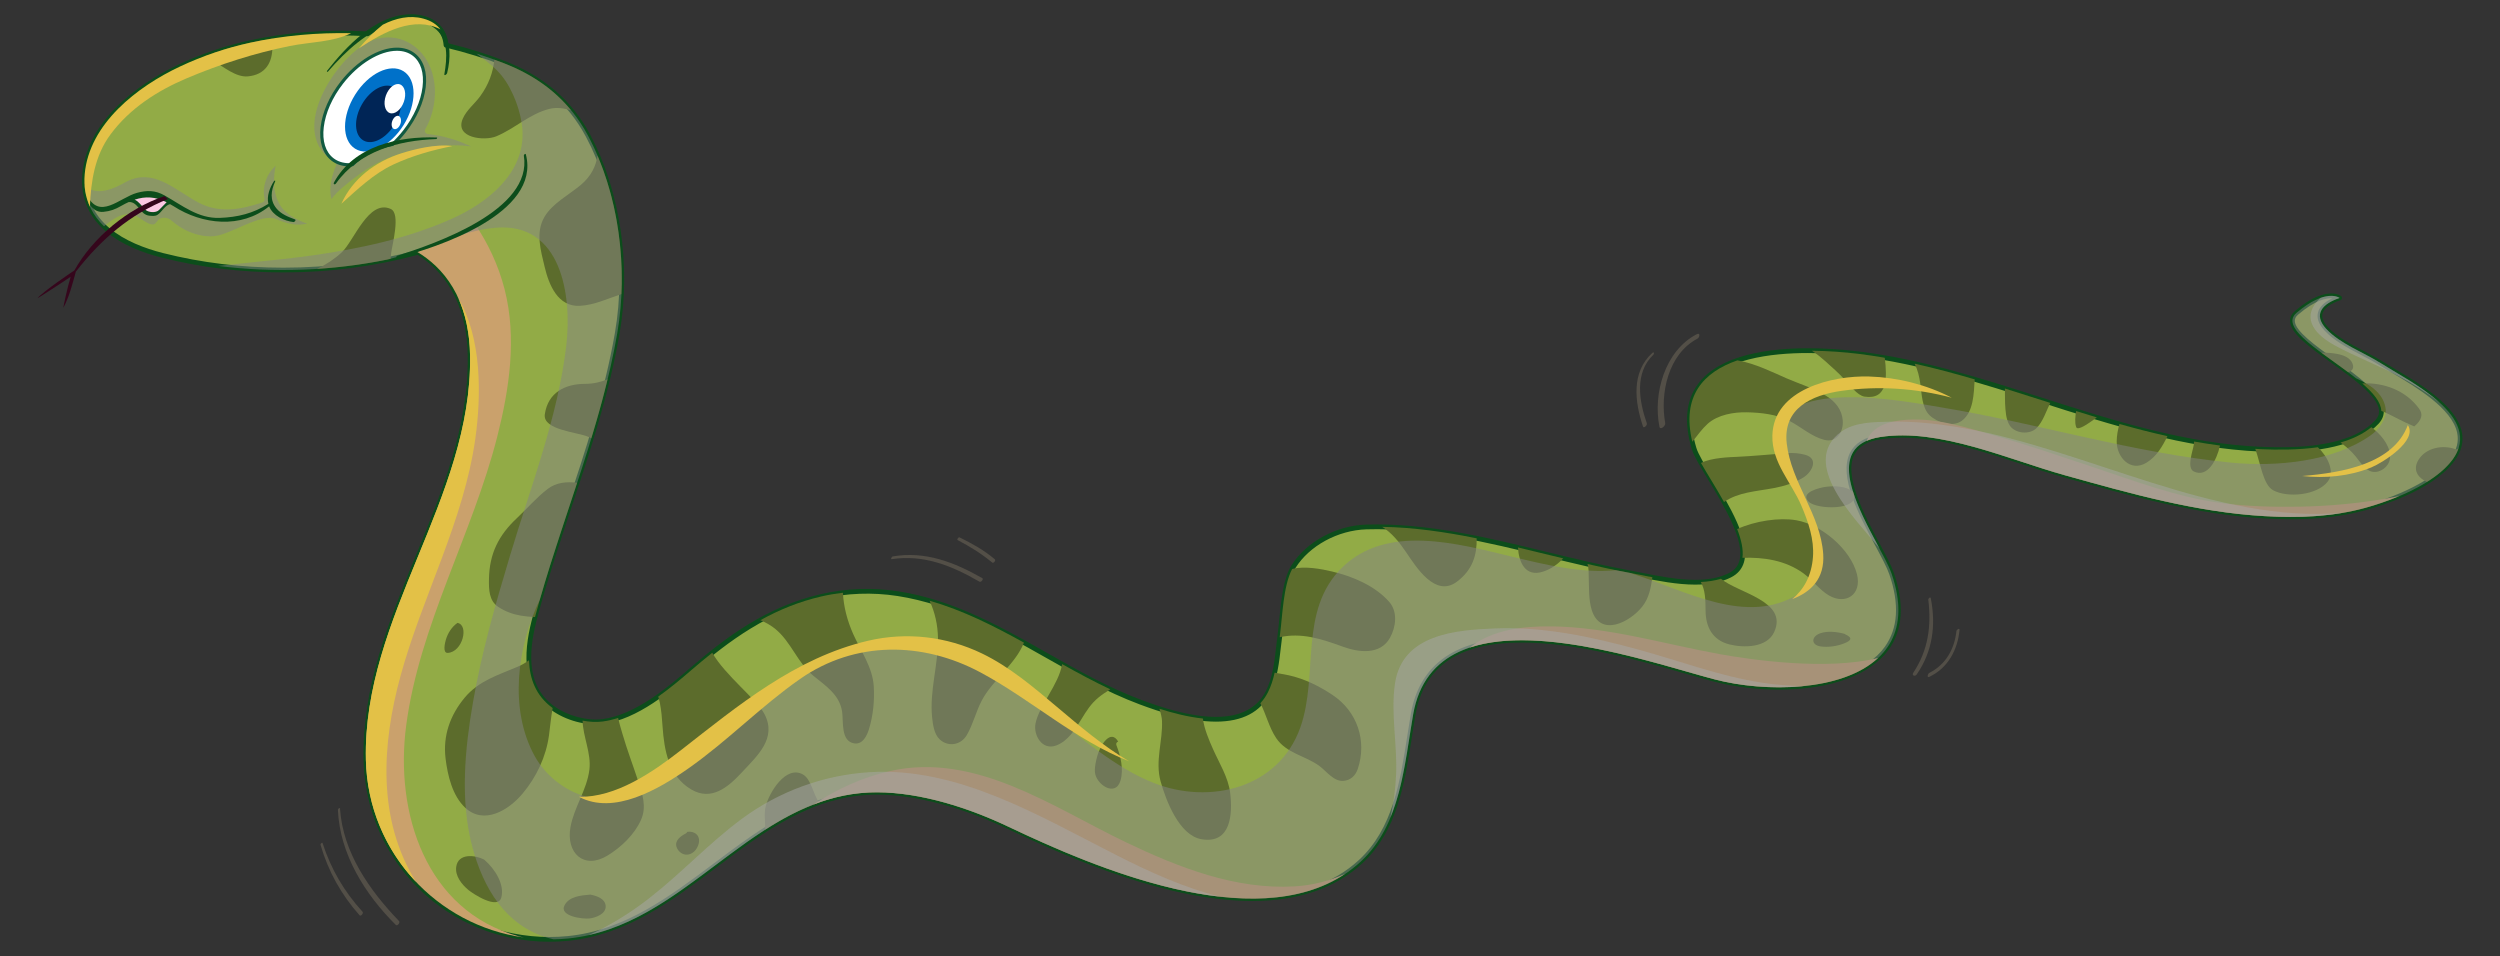 <?xml version="1.0" encoding="utf-8"?>
<!-- Generator: Adobe Illustrator 27.5.0, SVG Export Plug-In . SVG Version: 6.00 Build 0)  -->
<svg version="1.1" id="Layer_1" xmlns="http://www.w3.org/2000/svg" xmlns:xlink="http://www.w3.org/1999/xlink" x="0px" y="0px"
	 viewBox="0 0 383.438 146.638" style="enable-background:new 0 0 383.438 146.638;" xml:space="preserve">
<rect x="0" y="0" width="383.438" height="146.638" fill="#333333" stroke="none"/>
<g>
	<g>
		<g>
			<path style="fill:#92AB46;" d="M365.19,55.727c-2.623-1.669-6.274-2.975-8.408-5.291c-2.055-2.23-0.573-3.859,2.059-4.735
				c0,0-2.053-1.597-6.607,2.276c-4.558,3.875,17.152,11.598,12.306,16.775c-4.005,4.278-12.519,4.365-17.763,4.145
				C325.397,68,306.112,56.846,284.999,54.266c-10.287-1.256-29.896-1.195-25.167,14.533c1.118,3.725,11.78,16.297,5.485,19.438
				c-4.407,2.197-10.865,0.443-15.426-0.385c-13.217-2.403-26.764-7.441-40.323-7.029c-4.297,0.131-8.878,2.415-11.176,6.083
				c-1.578,2.516-1.673,7.477-2.067,10.386c-0.398,2.912-0.495,6.184-1.84,8.857c-3.516,6.986-14.298,3.518-19.589,1.535
				c-12.816-4.803-23.294-14.474-37.174-16.631c-3.916-0.608-7.923-0.459-11.792,0.439c-7.836,1.821-13.84,6.068-19.836,11.234
				c-3.749,3.232-8.569,7.279-13.663,7.934c-2.57,0.33-5.586-0.545-7.685-2.076c-4.683-3.418-3.961-9.238-2.63-14.177
				c3.917-14.55,9.983-28.381,12.556-43.316c1.706-9.91,0.282-21.389-4.5-30.315c-2.876-5.365-7.149-8.821-12.786-11.043
				c-2.901-1.145-5.911-2.075-8.981-2.804c-0.15-1.852-1.088-3.426-3.47-4.074c-2.994-0.814-5.994,0.524-8.555,2.33
				c-6.046-0.344-12.128,0.091-17.952,1.352c-3.714,0.803-7.372,2.043-10.812,3.66c-6.534,3.068-13.933,8.753-14.626,16.506
				c-0.657,7.375,5.718,10.889,11.933,12.465c12.509,3.17,26.496,2.967,39.182-0.463c3.885,2.371,7.858,6.971,7.992,15.887
				c0.327,21.945-16.477,39.865-15.979,61.947c0.372,16.529,14.688,29.01,31.008,27.394c18.394-1.818,28.477-22.476,47.428-22.414
				c6.752,0.023,14.097,2.41,20.15,5.293c13.826,6.588,40.39,17.931,53.994,5.333c6.145-5.688,6.683-14.748,8.045-22.579
				c3.449-19.771,34.636-8.402,46.271-5.361c11.756,3.074,33.119,1.18,27.105-16.229c-1.713-4.97-12.688-19.243-1.739-20.95
				c9.029-1.407,19.645,3.443,28.271,5.849c10.058,2.806,20.191,5.687,30.672,6.285c5.193,0.297,10.399,0.12,15.446-1.267
				c4.323-1.188,10.692-3.709,13.409-7.428C380.944,63.934,369.56,58.502,365.19,55.727z"/>
			<path style="fill:#0C4D1B;" d="M84.286,144.439c-15.648,0-28.18-12.251-28.531-27.891c-0.253-11.185,3.956-21.437,8.027-31.353
				c3.989-9.717,8.113-19.766,7.952-30.598c-0.133-8.905-4.221-13.34-7.685-15.501c-6.642,1.782-13.573,2.686-20.605,2.686
				c-6.428,0-12.689-0.762-18.609-2.263c-5.957-1.508-12.909-4.963-12.206-12.848c0.829-9.27,10.649-14.84,14.833-16.805
				c3.481-1.635,7.145-2.875,10.89-3.685c5.721-1.238,11.808-1.703,17.923-1.367c3.254-2.268,6.134-3.019,8.755-2.31
				c2.171,0.591,3.449,2.017,3.709,4.132c3.049,0.734,6.001,1.662,8.779,2.758c5.941,2.344,10.185,6.01,12.972,11.211
				c4.644,8.666,6.34,20.086,4.539,30.548c-1.593,9.254-4.572,18.224-7.45,26.898c-1.779,5.358-3.619,10.899-5.112,16.45
				c-1.254,4.657-2.104,10.433,2.493,13.789c2.053,1.495,5.057,2.311,7.424,2.009c5.129-0.659,10.15-4.985,13.471-7.849
				c5.503-4.742,11.733-9.394,19.991-11.313c3.9-0.905,7.987-1.058,11.93-0.443c8.449,1.312,15.75,5.446,22.812,9.443
				c4.613,2.612,9.385,5.313,14.435,7.204c2.991,1.121,7.434,2.611,11.475,2.611c3.759,0,6.336-1.335,7.662-3.969
				c1.038-2.063,1.315-4.52,1.582-6.896c0.07-0.625,0.14-1.243,0.223-1.847c0.087-0.649,0.16-1.401,0.238-2.205
				c0.272-2.809,0.611-6.302,1.88-8.325c2.255-3.6,6.866-6.112,11.474-6.253c9.281-0.275,18.639,1.995,27.684,4.197
				c4.184,1.019,8.511,2.072,12.716,2.837c0.612,0.112,1.261,0.239,1.933,0.374c2.537,0.502,5.412,1.07,8.11,1.07
				c2.083,0,3.768-0.336,5.155-1.027c0.85-0.424,1.382-1.037,1.624-1.873c0.891-3.077-2.38-8.481-4.77-12.428
				c-1.185-1.959-2.21-3.65-2.526-4.707c-1.24-4.123-0.913-7.498,0.971-10.031c3.352-4.508,11.007-5.455,16.838-5.455
				c2.459,0,5.139,0.169,7.752,0.488c9.66,1.18,19.074,4.193,28.179,7.106c10.811,3.46,21.987,7.036,33.568,7.522
				c1.064,0.045,2.025,0.066,2.94,0.066c7.105,0,11.997-1.379,14.543-4.096c0.461-0.494,0.658-1.016,0.602-1.592
				c-0.212-2.158-3.926-4.826-7.203-7.18c-3.41-2.449-6.356-4.564-6.434-6.463c-0.025-0.592,0.23-1.12,0.759-1.57
				c2.614-2.223,4.457-2.689,5.544-2.689c0.975,0,1.469,0.361,1.521,0.403c0.106,0.083,0.158,0.216,0.135,0.349
				c-0.022,0.133-0.115,0.241-0.243,0.283c-1.552,0.518-2.522,1.246-2.729,2.055c-0.16,0.619,0.117,1.322,0.824,2.09
				c1.381,1.498,3.445,2.576,5.442,3.618c1.032,0.539,2.007,1.049,2.893,1.612c0.536,0.34,1.179,0.721,1.883,1.139
				c3.772,2.236,9.475,5.615,10.313,9.692c0.31,1.507-0.063,2.996-1.108,4.429c-3.244,4.439-11.234,6.911-13.606,7.563
				c-3.434,0.945-7.189,1.403-11.484,1.403c-1.295,0-2.629-0.04-4.079-0.124c-10.288-0.586-20.351-3.396-30.083-6.111l-0.666-0.186
				c-2.06-0.574-4.199-1.277-6.463-2.021c-6.09-1.999-12.387-4.066-18.314-4.066c-1.164,0-2.287,0.083-3.34,0.246
				c-2.08,0.325-3.402,1.107-4.043,2.394c-1.632,3.271,1.568,9.258,3.904,13.629c0.955,1.787,1.779,3.33,2.166,4.451
				c1.646,4.768,1.388,8.719-0.77,11.748c-2.796,3.924-8.932,6.173-16.834,6.173c-3.396,0-6.925-0.434-9.938-1.221
				c-1.229-0.322-2.676-0.736-4.285-1.196c-7.088-2.027-16.795-4.805-25.242-4.805c-9.664,0-14.994,3.621-16.295,11.072
				c-0.193,1.11-0.369,2.246-0.547,3.393c-1.104,7.092-2.244,14.425-7.607,19.391c-4.142,3.835-9.817,5.779-16.87,5.779
				c-12.85,0-27.572-6.307-37.529-11.051c-7.075-3.369-14.177-5.236-19.995-5.257c-9.811,0-17.354,5.661-24.648,11.138
				c-6.808,5.111-13.848,10.395-22.742,11.275C86.207,144.391,85.239,144.439,84.286,144.439z M64.106,38.341
				c0.066,0,0.131,0.019,0.189,0.053c3.647,2.226,8.026,6.843,8.166,16.192c0.164,10.982-3.99,21.101-8.007,30.886
				c-4.042,9.847-8.221,20.027-7.972,31.06c0.342,15.241,12.555,27.18,27.804,27.18c0.929,0,1.873-0.047,2.804-0.139
				c8.692-0.859,15.649-6.082,22.377-11.133c7.39-5.547,15.031-11.283,25-11.283c6.012,0.019,13.224,1.912,20.393,5.328
				c9.893,4.713,24.514,10.979,37.216,10.979c6.863,0,12.372-1.879,16.375-5.584c5.178-4.795,6.299-12,7.383-18.969
				c0.179-1.152,0.355-2.291,0.55-3.406c1.352-7.746,7.075-11.675,17.011-11.675c8.549,0,18.313,2.794,25.441,4.833
				c1.604,0.459,3.045,0.871,4.27,1.191c2.955,0.771,6.418,1.197,9.754,1.197c7.664,0,13.584-2.139,16.241-5.868
				c2.013-2.825,2.24-6.556,0.675-11.089c-0.367-1.065-1.18-2.585-2.12-4.345c-2.546-4.763-5.714-10.688-3.914-14.298
				c0.743-1.489,2.284-2.428,4.583-2.785c1.088-0.17,2.25-0.256,3.451-0.256c6.044,0,12.397,2.086,18.541,4.104
				c2.256,0.74,4.387,1.439,6.432,2.01l0.666,0.186c9.695,2.707,19.72,5.504,29.93,6.088c1.436,0.081,2.756,0.121,4.037,0.121
				c4.229,0,7.922-0.45,11.291-1.377c2.315-0.637,10.107-3.041,13.213-7.291c0.931-1.277,1.253-2.537,0.983-3.854
				c-0.773-3.762-6.309-7.041-9.971-9.212c-0.712-0.423-1.359-0.808-1.902-1.151c-0.859-0.547-1.82-1.049-2.84-1.58
				c-2.053-1.072-4.174-2.18-5.64-3.771c-0.886-0.959-1.22-1.89-0.995-2.764c0.223-0.86,0.981-1.602,2.215-2.174
				c-0.932-0.059-2.648,0.283-5.266,2.511c-0.354,0.3-0.52,0.623-0.505,0.985c0.064,1.545,3.15,3.76,6.132,5.902
				c3.569,2.563,7.259,5.213,7.504,7.698c0.076,0.786-0.191,1.513-0.797,2.159c-2.688,2.871-7.758,4.326-15.072,4.328
				c-0.926,0-1.897-0.023-2.971-0.068c-11.679-0.49-22.904-4.082-33.76-7.556c-9.072-2.903-18.453-5.905-28.047-7.078
				c-2.582-0.315-5.233-0.481-7.662-0.481c-5.664,0-13.082,0.895-16.254,5.16c-1.739,2.339-2.027,5.497-0.857,9.389
				c0.29,0.967,1.292,2.623,2.451,4.539c2.596,4.288,5.826,9.624,4.846,13.007c-0.297,1.028-0.971,1.81-1.998,2.323
				c-1.488,0.741-3.281,1.102-5.479,1.102c-2.771,0-5.683-0.576-8.252-1.084c-0.667-0.133-1.312-0.26-1.922-0.371
				c-4.226-0.768-8.563-1.824-12.758-2.846c-8.996-2.19-18.302-4.457-27.489-4.177c-4.375,0.132-8.747,2.509-10.879,5.911
				c-1.177,1.879-1.507,5.277-1.772,8.009c-0.079,0.815-0.153,1.576-0.242,2.233c-0.083,0.598-0.151,1.211-0.221,1.83
				c-0.274,2.439-0.558,4.961-1.655,7.143c-1.459,2.898-4.255,4.368-8.311,4.368c-4.159,0-8.688-1.516-11.731-2.656
				c-5.103-1.913-9.899-4.628-14.537-7.253c-7.005-3.965-14.249-8.066-22.566-9.359c-3.85-0.599-7.843-0.451-11.653,0.434
				c-8.104,1.885-14.248,6.477-19.68,11.157c-3.388,2.919-8.507,7.332-13.854,8.019c-2.581,0.33-5.721-0.521-7.945-2.144
				c-4.956-3.618-4.083-9.685-2.768-14.565c1.501-5.57,3.343-11.121,5.125-16.49c2.871-8.648,5.84-17.594,7.425-26.792
				c1.774-10.308,0.106-21.554-4.462-30.083c-2.704-5.041-6.824-8.599-12.599-10.876c-2.822-1.112-5.828-2.051-8.932-2.786
				c-0.154-0.037-0.266-0.168-0.279-0.326c-0.159-1.955-1.236-3.217-3.203-3.752c-2.436-0.666-5.137,0.08-8.25,2.275
				c-0.067,0.048-0.149,0.077-0.23,0.066C50.273,5.201,44.203,5.66,38.506,6.893c-3.691,0.799-7.301,2.021-10.734,3.635
				c-4.07,1.91-13.623,7.315-14.418,16.209c-0.657,7.374,5.978,10.639,11.66,12.079c5.861,1.485,12.064,2.239,18.431,2.239
				c7.021,0,13.941-0.91,20.567-2.701C64.042,38.345,64.074,38.341,64.106,38.341z"/>
		</g>
		<path style="fill:#5C6C2C;" d="M32.773,9.363c1.483,0.864,3.419,2.521,5.237,2.353c2.698-0.247,3.799-2.121,3.764-4.562
			c-0.007-0.42-0.011-0.835,0.037-1.242c-1.135,0.181-2.264,0.383-3.382,0.625c-2.428,0.525-4.824,1.254-7.158,2.137
			C31.781,8.856,32.281,9.076,32.773,9.363z"/>
		<path style="fill:#5C6C2C;" d="M59.936,32.051c-3.391-1.553-5.661,4.931-7.512,6.645c-1.126,1.043-2.427,1.906-3.821,2.549
			c3.808-0.244,7.598-0.758,11.307-1.541c0.018-0.294,0.045-0.582,0.075-0.842C60.129,37.61,61.497,32.766,59.936,32.051z"/>
		<path style="fill:#5C6C2C;" d="M89.108,28.34c-1.805,1.525-4.359,2.827-5.585,4.902c-1.425,2.411-0.591,5.16,0.018,7.712
			c0.645,2.696,1.998,6.135,5.398,5.952c2.214-0.119,4.229-1.096,6.305-1.776c0.021-0.007,0.043-0.013,0.064-0.021
			c0.324-7.176-0.873-14.709-3.666-21.246C91.408,25.486,90.672,27.016,89.108,28.34z"/>
		<path style="fill:#5C6C2C;" d="M83.56,63.549c-0.344,2.409,4.996,2.719,6.669,3.445c0.159,0.069,0.312,0.145,0.465,0.219
			c0.912-2.991,1.755-6.002,2.493-9.047c-1.052,0.44-2.171,0.705-3.443,0.707C86.715,58.879,84.045,60.164,83.56,63.549z"/>
		<path style="fill:#5C6C2C;" d="M89.356,110.529c0.046,2.421,1.345,5,1.046,7.492c-0.372,3.107-2.345,5.767-2.902,8.821
			c-0.729,4.003,2.066,6.598,5.695,4.368c2.082-1.278,4.128-3.213,5.129-5.484c0.882-2.002,0.208-3.934-0.438-5.91
			c-0.788-2.41-1.699-4.784-2.406-7.221c-0.188-0.646-0.464-1.534-0.674-2.485c-0.782,0.254-1.574,0.448-2.373,0.55
			C91.446,110.787,90.395,110.727,89.356,110.529z"/>
		<path style="fill:#5C6C2C;" d="M90.546,137.209c-1.561,0.127-3.232,0.309-3.942,1.607c-0.942,1.721,2.814,2.179,3.815,2.054
			c0.954-0.118,2.572-0.699,2.475-1.933C92.808,137.842,91.563,137.408,90.546,137.209z"/>
		<path style="fill:#5C6C2C;" d="M74.245,131.832c-1.428-0.725-3.974-0.986-4.271,1.111c-0.201,1.416,0.852,2.712,1.874,3.563
			c0.693,0.576,4.5,3.078,5.036,1.16C77.422,135.743,76.005,133.338,74.245,131.832z"/>
		<path style="fill:#5C6C2C;" d="M68.666,100.139c2.294-0.111,3.304-4.274,1.497-4.605c-0.865,0.602-1.484,1.578-1.777,2.574
			C68.272,98.493,67.831,100.178,68.666,100.139z"/>
		<path style="fill:#5C6C2C;" d="M101.195,107.75c0.25,1.218,0.339,2.438,0.424,3.676c0.252,3.639,0.928,7.607,4.393,9.652
			c3.094,1.826,5.656-0.338,7.746-2.59c2.377-2.563,5.439-5.232,3.497-8.959c-1.167-2.238-6.063-5.967-8.012-9.412
			c-1.057,0.838-2.103,1.709-3.149,2.609c-1.546,1.334-3.279,2.799-5.134,4.113C101.049,107.139,101.13,107.441,101.195,107.75z"/>
		<path style="fill:#5C6C2C;" d="M118.945,96.49c2.405,1.994,3.375,5.158,5.76,7.12c1.895,1.558,4.08,2.923,4.459,5.575
			c0.214,1.506-0.231,4.502,1.849,4.831c1.297,0.206,1.949-1.154,2.268-2.192c0.642-2.094,0.863-4.376,0.731-6.563
			c-0.174-2.915-1.996-5.414-3.152-8.014c-0.903-2.031-1.467-4.152-1.577-6.336c-1.125,0.133-2.245,0.322-3.353,0.58
			c-3.4,0.789-6.447,2.051-9.306,3.633C117.472,95.481,118.267,95.929,118.945,96.49z"/>
		<path style="fill:#5C6C2C;" d="M142.959,109.973c0.111,1.105,0.299,2.619,1.166,3.428c1.296,1.209,3.255,0.893,4.161-0.666
			c0.972-1.672,1.394-3.582,2.291-5.287c1.663-3.172,5.189-5.59,6.47-8.883c-4.638-2.57-9.35-4.955-14.473-6.428
			c0.813,1.756,1.26,3.688,1.29,5.771C143.918,101.937,142.557,105.963,142.959,109.973z"/>
		<path style="fill:#5C6C2C;" d="M158.821,110.971c-0.351,1.742,1,4.201,3.204,3.355c1.785-0.683,2.893-2.473,3.844-4.032
			c0.769-1.26,1.44-2.345,2.597-3.302c0.582-0.481,1.203-0.875,1.823-1.269c-2.514-1.185-4.96-2.506-7.385-3.863
			C162.401,104.966,159.378,108.201,158.821,110.971z"/>
		<path style="fill:#5C6C2C;" d="M178.018,119.877c0.802,2.854,2.83,8.256,6.26,8.838c4.554,0.772,4.784-3.899,4.397-7.113
			c-0.286-2.365-1.656-4.523-2.61-6.665c-0.646-1.45-1.36-3.112-1.573-4.732c-2.302-0.243-4.64-0.85-6.667-1.497
			c0.237,0.746,0.377,1.41,0.395,1.817C178.361,113.709,177.126,116.702,178.018,119.877z"/>
		<path style="fill:#5C6C2C;" d="M171.501,113.742c-1.144-1.988-2.743,0.512-3.191,2.172c-0.216,0.799-0.432,1.653-0.377,2.486
			c0.125,1.895,3.16,3.949,3.924,1.31c0.513-1.774,0.017-3.734-0.626-5.417C171.126,114.016,171.285,113.816,171.501,113.742z"/>
		<path style="fill:#5C6C2C;" d="M195.727,113.194c1.576,2.369,4.492,2.7,6.659,4.305c1.061,0.786,2.171,2.378,3.654,2.267
			c1.1-0.083,1.859-0.793,2.208-1.831c1.439-4.298-0.072-8.815-3.854-11.333c-2.037-1.356-4.316-2.501-6.718-3.028
			c-0.697-0.153-1.445-0.256-2.179-0.399c-0.231,1.037-0.543,2.044-1.012,2.975c-0.333,0.66-0.729,1.227-1.18,1.709
			C194.182,109.52,194.627,111.543,195.727,113.194z"/>
		<path style="fill:#5C6C2C;" d="M206.007,99.199c2.366,0.862,5.664,1.299,7.165-1.351c0.939-1.662,1.245-4.011-0.112-5.546
			c-2.176-2.464-5.621-3.913-8.762-4.651c-1.529-0.358-4.155-0.894-6.114-0.375c-1.378,2.606-1.482,7.241-1.858,10.015
			c-0.021,0.145-0.036,0.293-0.055,0.44C199.58,97.014,202.499,97.923,206.007,99.199z"/>
		<path style="fill:#5C6C2C;" d="M215.679,84.716c1.537,2.265,4.451,6.978,7.762,4.509c2.432-1.814,3.098-4.133,3.043-6.658
			c-4.816-0.974-9.649-1.684-14.486-1.759C213.429,81.697,214.587,83.108,215.679,84.716z"/>
		<path style="fill:#5C6C2C;" d="M236.666,87.674c1.216-0.393,2.247-1.119,3.09-2.034c-2.306-0.556-4.619-1.124-6.938-1.672
			C232.94,86.2,233.929,88.561,236.666,87.674z"/>
		<path style="fill:#5C6C2C;" d="M243.672,88.502c0.063,1.633-0.032,3.465,0.456,5.039c1.32,4.247,5.875,1.891,7.774-0.531
			c1.031-1.314,1.306-2.881,1.529-4.474c-1.252-0.237-2.449-0.487-3.539-0.685c-2.129-0.387-4.269-0.855-6.413-1.346
			C243.7,87.131,243.653,87.979,243.672,88.502z"/>
		<path style="fill:#5C6C2C;" d="M261.593,93.648c0.013,2.486,1.041,4.535,3.656,5.188c2.174,0.543,5.769,0.551,6.879-1.923
			c2.127-4.739-5.52-5.934-8.178-8.145c-0.973,0.298-2.018,0.446-3.096,0.498C261.537,90.449,261.583,91.938,261.593,93.648z"/>
		<path style="fill:#5C6C2C;" d="M276.583,87.92c1.393,1.003,2.477,2.572,3.951,3.418c2.564,1.475,5.051-0.145,4.279-3.258
			c-0.943-3.805-5.445-7.622-9.301-8.286c-2.598-0.447-6.281,0.085-9.074,1.353c0.629,1.619,0.98,3.145,0.809,4.41
			C270.528,85.444,273.823,85.932,276.583,87.92z"/>
		<path style="fill:#5C6C2C;" d="M276.61,73.222c1.286-0.804,2.431-2.894,0.218-3.479c-0.891-0.235-1.796-0.307-2.717-0.241
			c-2.561,0.181-5.077,0.443-7.643,0.562c-1.103,0.051-3.952,0.119-5.579,0.943c0.938,1.657,2.303,3.781,3.535,5.99
			c2.223-1.531,4.844-1.607,7.678-2.145C273.662,74.558,275.253,74.072,276.61,73.222z"/>
		<path style="fill:#5C6C2C;" d="M261.914,65c1.56-1.396,4.007-1.809,6.034-1.764c2.172,0.047,4.577,0.313,6.534,1.33
			c1.735,0.902,3.397,2.411,5.316,2.896c1.907,0.482,2.974-1.197,2.832-3c-0.131-1.655-1.167-2.894-2.538-3.744
			c-1.941-1.202-4.068-1.82-6.141-2.719c-1.834-0.795-4.783-2.283-7.473-2.729c-5.174,1.782-8.623,5.459-6.918,12.491
			C260.336,66.79,261.067,65.76,261.914,65z"/>
		<path style="fill:#5C6C2C;" d="M279.98,55.419c1.016,0.905,2.009,1.794,2.94,2.784c0.73,0.773,1.938,2.462,3.045,2.629
			c3.594,0.541,3.477-2.951,3.11-5.961c-1.351-0.234-2.71-0.439-4.077-0.605c-2.076-0.254-4.539-0.443-7.099-0.469
			C278.624,54.264,279.311,54.823,279.98,55.419z"/>
		<path style="fill:#5C6C2C;" d="M295.929,63.668c1.113,1.109,3.527,1.928,4.96,0.869c1.809-1.34,1.843-4.13,1.981-6.35
			c-3.051-0.891-6.115-1.719-9.209-2.404c0.46,0.916,0.718,1.984,0.881,3.167C294.745,60.428,294.788,62.535,295.929,63.668z"/>
		<path style="fill:#5C6C2C;" d="M308.241,65.252c0.803,1.242,3.069,1.494,4.148,0.374c0.953-0.985,1.457-2.567,2.064-3.832
			c-2.317-0.739-4.634-1.483-6.954-2.206c0.035,0.805-0.01,1.625,0.033,2.339C307.599,62.992,307.639,64.319,308.241,65.252z"/>
		<path style="fill:#5C6C2C;" d="M321.604,64.023c-1.063-0.32-2.125-0.646-3.186-0.977c-0.106,0.84-0.237,1.686,0.013,2.451
			C318.669,66.222,320.707,64.65,321.604,64.023z"/>
		<path style="fill:#5C6C2C;" d="M329.224,70.96c1.536-0.944,2.426-2.46,3.207-4.062c-2.469-0.55-4.922-1.181-7.364-1.869
			c-0.239,0.88-0.411,1.771-0.419,2.664C324.625,70.068,326.726,72.494,329.224,70.96z"/>
		<path style="fill:#5C6C2C;" d="M348.638,75.188c2.198,1.205,6.736,0.795,8.382-1.332c1.134-1.463,0.042-3.789-1.516-5.258
			c-3.094,0.432-6.269,0.402-8.727,0.299c-0.292-0.012-0.582-0.041-0.872-0.057C346.739,71.229,347.136,74.365,348.638,75.188z"/>
		<path style="fill:#5C6C2C;" d="M361.278,69.979c0.641,0.788,1.508,2.168,2.574,2.376c1.194,0.233,2.517-0.758,2.688-1.941
			c0.248-1.725-1.078-3.43-2.315-4.478c-0.127-0.108-0.308-0.254-0.517-0.413c-1.308,1.078-2.945,1.83-4.731,2.348
			C359.837,68.494,360.638,69.193,361.278,69.979z"/>
		<path style="fill:#5C6C2C;" d="M368.852,64.761c0.473,0.225,0.947,0.439,1.429,0.643c1.165-0.965,1.409-1.881,0.729-2.746
			c-2.02-2.767-5.381-4.018-8.703-3.854c1.684,1.455,2.881,2.889,2.927,4.22c0.123,0.046,0.248,0.089,0.373,0.142
			C366.718,63.646,367.76,64.25,368.852,64.761z"/>
		<path style="fill:#5C6C2C;" d="M358.408,54.273c-0.728-0.131-1.554-0.208-2.374-0.176c1.313,0.971,2.759,1.977,4.109,2.988
			c0.574-0.182,0.943-0.551,0.695-1.259C360.489,54.83,359.359,54.444,358.408,54.273z"/>
		<path style="fill:#5C6C2C;" d="M377.128,68.582c-0.068,0.228-0.274,0.402-0.564,0.299c-1.91-0.68-4.436-0.232-5.594,1.595
			c-1.003,1.576-0.116,2.813,1.258,3.441c1.601-1.001,3-2.151,3.951-3.452c0.467-0.639,0.773-1.266,0.951-1.883
			C377.13,68.582,377.13,68.582,377.128,68.582z"/>
		<path style="fill:#5C6C2C;" d="M336.493,72.32c2.064,0.974,3.487-1.672,4-3.985c-1.33-0.175-2.654-0.379-3.971-0.616
			c-0.012,0.182-0.029,0.363-0.059,0.548C336.321,69.183,335.323,71.769,336.493,72.32z"/>
		<path style="fill:#5C6C2C;" d="M280.045,74.666c-0.845,0.107-4.073,0.842-2.643,2.279c1.242,1.248,7.767,1.363,6.929-1.176
			c-0.038-0.11-0.077-0.223-0.111-0.334C283.145,74.531,281.356,74.5,280.045,74.666z"/>
		<path style="fill:#5C6C2C;" d="M283.006,97.285c-0.04-0.018-0.063-0.045-0.093-0.067c-1.246-0.338-2.62-0.458-3.69-0.101
			c-1.466,0.488-1.479,1.824,0.013,2.028c1.181,0.163,2.496-0.027,3.602-0.462C283.942,98.248,284.204,97.834,283.006,97.285z"/>
		<path style="fill:#5C6C2C;" d="M125.632,123.08c-0.938-1.258-1.192-3.586-2.504-4.309c-2.627-1.443-5.161,2.833-5.678,4.858
			c-0.32,1.25-0.049,2.448-0.08,3.62C120,125.564,122.725,124.107,125.632,123.08z"/>
		<path style="fill:#5C6C2C;" d="M105.397,127.586c-0.03,0.1-0.097,0.191-0.222,0.254c-0.728,0.363-1.695,1.047-1.428,2.002
			c0.175,0.627,0.779,1.193,1.451,1.239c0.983,0.065,1.737-0.774,1.962-1.683C107.479,128.115,106.484,127.408,105.397,127.586z"/>
		<path style="fill:#5C6C2C;" d="M71.271,107.004c-2.24,2.693-3.354,5.838-2.933,9.329c0.309,2.563,1.042,5.722,3.016,7.552
			c2.884,2.672,6.635,0.4,8.778-2.148c2.141-2.545,3.622-5.657,4.071-8.969c0.182-1.346,0.305-2.794,0.559-4.173
			c-0.004-0.004-0.009-0.007-0.015-0.011c-2.588-1.89-3.518-4.514-3.613-7.315c-0.515,0.381-1.086,0.712-1.722,0.985
			C76.434,103.529,73.441,104.396,71.271,107.004z"/>
		<path style="fill:#5C6C2C;" d="M83.998,74.993c-1.696,1.294-3.151,3.008-4.711,4.468c-2.805,2.629-4.234,5.448-4.292,9.381
			c-0.024,1.556-0.012,3.307,1.446,4.258c1.037,0.676,2.208,1.115,3.431,1.319c0.677,0.112,1.422,0.193,2.184,0.219
			c0.021-0.075,0.04-0.154,0.06-0.23c1.853-6.883,4.184-13.605,6.4-20.359C86.935,73.848,85.336,73.973,83.998,74.993z"/>
		<path style="fill:#CAA16C;" d="M79.5,143.59c-14.171-3.896-18.993-18.883-17.196-32.359c2.06-15.443,10.126-29.217,13.948-44.205
			c1.867-7.322,3.051-15.232,1.134-22.68c-0.949-3.689-2.526-7-4.549-10.014c-2.651,1.938-5.7,3.342-8.893,4.277
			c3.938,2.343,8.019,6.943,8.153,15.982c0.327,21.945-16.477,39.865-15.979,61.947c0.318,14.187,10.913,25.381,24.226,27.252
			C80.063,143.721,79.778,143.666,79.5,143.59z"/>
		<path style="fill:#CAA16C;" d="M198.576,135.947c-9.073,0.541-17.888-2.926-25.928-6.783
			c-11.193-5.365-23.055-13.871-36.163-10.898c-4.287,0.972-8.166,2.794-11.733,5.139c3.033-1.177,6.262-1.896,9.802-1.885
			c6.752,0.023,14.097,2.41,20.15,5.293c13.061,6.222,37.48,16.676,51.613,7.201C203.953,135.092,201.376,135.78,198.576,135.947z"
			/>
		<path style="fill:#CAA16C;" d="M263.852,100.344c-8.555-1.545-17.191-4.182-25.931-4.275c-4.27-0.047-9.052,0.487-12.51,3.26
			c11.03-3.701,29.296,2.707,37.602,4.877c7.685,2.01,19.471,1.894,25.035-3.288C280.159,102.88,268.499,101.182,263.852,100.344z"
			/>
		<path style="fill:#CAA16C;" d="M352.634,77.712c-3.988,0.065-7.993-0.039-11.953-0.556c-6.815-0.887-13.521-3.467-20.008-5.625
			c-4.948-1.648-9.891-3.348-14.912-4.775c-3.959-1.125-8.135-2.486-12.301-2.414c-2.514,0.044-5.918,0.461-7.094,3.108
			c-0.02,0.052-0.029,0.104-0.051,0.157c0.582-0.254,1.258-0.457,2.065-0.582c9.029-1.407,19.645,3.443,28.271,5.849
			c10.058,2.806,20.191,5.687,30.672,6.285c5.193,0.297,10.399,0.12,15.446-1.267c1.56-0.429,3.386-1.034,5.21-1.803
			C362.352,77.25,356.604,77.646,352.634,77.712z"/>
		<path style="fill:#5C6C2C;" d="M73.658,14.749c-0.845,1.17-2.114,2.124-2.687,3.476c-1.258,2.966,3.338,3.429,5.131,2.689
			c2.853-1.177,5.145-3.473,8.18-4.217c1.14-0.279,2.228-0.084,3.302,0.213c-2.656-3.235-6.055-5.544-10.198-7.177
			c-0.516-0.204-1.04-0.392-1.563-0.583C75.619,11.145,74.946,12.967,73.658,14.749z"/>
		<path style="opacity:0.5;fill:#848484;" d="M40.231,31.051c-3.339,1.094-6.575,1.729-9.832-0.006
			c-3.613-1.924-6.942-5.441-11.175-3.089c-1.723,0.958-4.216,2.138-6.035,0.671c-0.078-0.063-0.135-0.134-0.205-0.199
			c0.17,2.604,1.295,4.658,2.97,6.272c1.556-1.272,3.285-2.538,5.217-1.423c0.552,0.317,2.119,1.672,2.714,0.931
			c0.205-0.255,0.459-0.645,0.799-0.741c0.779-0.22,1.309,0.059,1.919,0.594c1.775,1.555,4.823,2.668,7.156,1.979
			c1.645-0.484,3.128-1.309,4.723-1.91c1.07-0.403,2.69-1.021,3.853-0.534c1.739,0.728,3.142,1.08,4.784,0.708
			c-1.742-0.625-3.527-1.543-4.364-3.191c-0.922-1.815-0.837-3.769-0.477-5.697c-1.393,1.25-2.095,3.15-1.709,5.041
			C40.625,30.724,40.496,30.965,40.231,31.051z"/>
		<path style="opacity:0.5;fill:#848484;" d="M65.227,19.831c1.743-3.083,2.086-7.306,0.296-10.47
			c-1.936-3.422-6.06-4.708-9.559-2.615C50.922,9.763,44.132,20.668,51.34,24.83c0.248,0.143,0.28,0.422,0.174,0.663
			c-0.6,1.366-1.143,3.45-0.669,5.026c0.935-1.302,2.706-2.603,3.642-3.324c2.154-1.66,4.454-2.92,7.074-3.675
			c3.399-0.979,7.144-1.558,10.702-1.062c-2.082-0.965-4.267-1.643-6.618-1.898C65.288,20.521,65.032,20.177,65.227,19.831z"/>
		<path style="opacity:0.5;fill:#848484;" d="M365.19,55.727c-2.623-1.669-6.274-2.975-8.408-5.291
			c-2.055-2.23-0.573-3.859,2.059-4.735c0,0-2.053-1.597-6.607,2.276c-2.805,2.385,4.336,6.227,9.115,10.037
			c2.008,0.898,4.069,2.162,4.515,4.452c0.333,1.714-0.976,3.392-2.284,4.317c-5.733,4.053-14.505,4.837-21.289,4.18
			c-15.007-1.449-29.655-6.021-44.512-8.476c-5.143-0.85-26.039-5.111-25.32,5.436c0.441,6.476,11.928,17.77,3.474,23.119
			c-8.061,5.101-17.386-0.495-25.917-3.167c-0.039-0.008-0.084-0.016-0.123-0.023c-0.684-0.124-1.369-0.26-2.056-0.396
			c-5.317,0.524-10.932-0.871-16.067-2.109c-8.127-1.959-19.038-5.033-25.902,1.677c-6.737,6.585-3.579,16.438-6.419,24.517
			c-3.281,9.328-13.849,11.933-22.442,8.563c-6.095-2.39-11.04-6.961-16.269-10.752c-5.311-3.851-11.064-7.696-17.547-9.195
			c-7.235-1.673-14.436-0.334-20.76,3.524c-5.756,3.514-10.488,8.255-15.753,12.408c-4.364,3.441-9.272,6.98-15.118,6.396
			c-3.94-0.394-7.719-3.148-9.588-6.587c-3.931-7.233-2.636-16.758,0.827-23.928c3.908-13.664,9.447-26.777,11.876-40.875
			c1.706-9.91,0.282-21.389-4.5-30.315c-2.876-5.365-7.149-8.821-12.786-11.043c-1.418-0.56-2.862-1.065-4.326-1.524
			c1.404,1.039,2.826,2.066,3.922,3.441c1.717,2.15,2.992,5.61,3.149,8.353c0.372,6.521-5.283,11.036-10.725,13.492
			c-6.778,3.057-14.239,4.647-21.568,5.682c-3.938,0.554-7.903,0.887-11.852,1.338c-0.848,0.098-1.694,0.185-2.537,0.259
			c8.588,1.107,17.542,0.754,26.082-0.999c0.029-0.013,0.051-0.031,0.085-0.039c5.54-1.293,10.649-4.314,16.39-4.811
			c10.075-0.873,11.757,10.333,10.842,18.1c-1.286,10.912-5.43,21.541-8.573,32.008c-2.237,7.449-4.401,14.959-5.728,22.633
			c-1.25,7.221-2.013,15.018-0.111,22.202c1.654,6.251,5.061,12.11,11.647,13.985c0.269,0.077,0.539,0.143,0.809,0.207
			c0.741-0.016,1.483-0.051,2.233-0.125c18.394-1.818,28.477-22.476,47.428-22.414c6.752,0.023,14.097,2.41,20.15,5.293
			c13.826,6.588,40.39,17.931,53.994,5.333c6.145-5.688,6.683-14.748,8.045-22.579c3.449-19.771,34.636-8.402,46.271-5.361
			c11.756,3.074,33.119,1.18,27.105-16.229c-1.713-4.97-12.688-19.243-1.739-20.95c9.029-1.407,19.645,3.443,28.271,5.849
			c10.058,2.806,20.191,5.687,30.672,6.285c5.193,0.297,10.399,0.12,15.446-1.267c4.323-1.188,10.692-3.709,13.409-7.428
			C380.944,63.934,369.56,58.502,365.19,55.727z"/>
		<path style="opacity:0.5;fill:#A8A8A8;" d="M171.369,131.229c-11.731-5.937-24.348-13.65-38.018-12.793
			c-7.089,0.446-13.871,2.938-19.582,7.16c-5.041,3.729-9.293,8.365-14.234,12.2c-2.626,2.04-5.827,4.109-9.255,5.626
			c16.452-3.666,26.435-21.961,44.274-21.902c6.752,0.023,14.097,2.41,20.15,5.293c8.145,3.881,20.709,9.407,32.442,10.723
			C181.635,136.161,176.438,133.795,171.369,131.229z"/>
		<path style="opacity:0.5;fill:#A8A8A8;" d="M270.296,104.714c-6.48-0.986-12.673-3.353-18.977-5.077
			c-7.14-1.951-14.461-3.541-21.904-3.256c-6.135,0.236-14.334,0.874-15.457,8.436c-0.691,4.659,0.396,9.429,0.163,14.126
			c-0.107,2.138-0.374,4.33-0.87,6.438c2.041-4.924,2.592-10.635,3.492-15.814c3.449-19.771,34.636-8.402,46.271-5.361
			c3.916,1.023,8.898,1.49,13.582,1.021C274.476,105.201,272.36,105.028,270.296,104.714z"/>
		<path style="opacity:0.5;fill:#A8A8A8;" d="M358.841,45.7c0,0-0.935-0.718-2.932-0.01c-0.142,0.136-0.291,0.269-0.42,0.411
			c-2.623,2.893-0.143,5.377,2.592,6.863c3.389,1.846,7.022,3.172,10.404,5.059c1.775,0.99,3.803,2.225,5.635,3.673
			c-2.797-2.525-6.741-4.581-8.93-5.97c-2.623-1.669-6.274-2.975-8.408-5.291C354.727,48.205,356.209,46.576,358.841,45.7z"/>
		<path style="opacity:0.5;fill:#A8A8A8;" d="M301.27,65.684c-3.746-0.659-7.56-1.098-11.372-1.009
			c-2.4,0.057-5.411,0.048-7.455,1.507c-6.728,4.807,2.386,13.671,5.585,17.635c0.082,0.1,0.157,0.202,0.236,0.303
			c-3.334-6.253-8.674-15.723,0.116-17.094c9.029-1.407,19.645,3.443,28.271,5.849c10.058,2.806,20.191,5.687,30.672,6.285
			c4.01,0.229,8.025,0.169,11.97-0.506C339.921,80.367,320.198,69.012,301.27,65.684z"/>
		<path style="fill:#0C4D1B;" d="M45.243,33.65c-1.049-0.387-2.113-0.797-2.843-1.682c-1.03-1.25-0.858-2.693-0.199-4.129
			c0.085-0.184-0.105-0.177-0.187-0.048c-0.633,0.997-1.134,2.28-0.853,3.475c-2.321,1.462-4.698,2.054-7.468,2.152
			c-3.296,0.117-5.748-1.921-8.441-3.438c-1.443-0.813-2.713-0.818-4.238-0.404c-2.659,0.725-5.851,4.35-7.711,0.225
			c-0.038-0.083-0.168,0.053-0.153,0.113c0.282,1.24,1.178,2.731,2.71,2.578c1.093-0.109,1.797-0.378,2.748-0.924
			c0.391-0.225,0.768-0.414,1.137-0.582c1.483-0.086,1.667,1.975,3.206,2.1c0.395,0.031,0.829,0.092,1.19-0.129
			c0.67-0.412,1.131-1.463,1.934-1.649c0.182,0.104,0.359,0.193,0.546,0.313c4.407,2.846,10.38,3.49,14.657,0.024
			c0.568,1.437,2.32,2.249,3.733,2.413C45.179,34.078,45.464,33.731,45.243,33.65z"/>
		<path style="fill:#FCC8E3;" d="M20.649,30.627c0.618,0.244,1.029,0.92,1.67,1.55c0.425,0.42,1.611,0.507,2.059,0.042l1.18-1.204
			C23.843,30.164,22.312,30.072,20.649,30.627z"/>
		<path style="fill:#0C4D1B;" d="M80.654,23.678c-0.053-0.205-0.334,0.046-0.311,0.189c1.379,8.368-13.563,13.498-19.42,15.363
			c-0.131,0.043-0.255,0.352-0.041,0.297C66.917,38.026,83.004,32.768,80.654,23.678z"/>
		<path style="fill:#35061C;" d="M25.228,30.08c-5.66,1.88-11.017,6.387-13.828,11.409c-0.063,0.011-4.865,3.259-5.647,4.253
			c-0.066,0.083,4.274-2.723,5.089-3.3c-0.49,1.569-1.211,4.919-1.113,4.739c0.879-1.627,1.385-3.63,1.875-5.406
			c0.007-0.028,0-0.043,0.002-0.068c3.912-5.037,8.343-8.855,14.151-11.18C25.584,30.374,25.408,30.225,25.228,30.08z"/>
		<g>
			<path style="fill:#FFFFFF;" d="M54.05,25.259c1.739-1.72,3.832-2.694,6.153-3.112c0.642-0.594,1.263-1.258,1.837-1.999
				c3.449-4.438,4.091-9.708,1.437-11.77c-2.655-2.063-7.602-0.137-11.052,4.301c-3.448,4.439-4.091,9.71-1.436,11.772
				C51.824,25.098,52.881,25.352,54.05,25.259z"/>
			<path style="fill:#115A41;" d="M53.594,25.52C53.593,25.52,53.593,25.52,53.594,25.52c-1.077,0-2.003-0.295-2.752-0.879
				c-1.354-1.051-1.945-2.902-1.663-5.215c0.277-2.266,1.361-4.715,3.056-6.897c2.466-3.173,5.858-5.223,8.641-5.223
				c1.075,0,2.001,0.295,2.751,0.879c1.354,1.051,1.944,2.904,1.663,5.215c-0.277,2.267-1.362,4.715-3.057,6.896
				c-0.556,0.715-1.183,1.399-1.864,2.028c-0.034,0.031-0.077,0.052-0.122,0.061c-2.389,0.431-4.416,1.454-6.025,3.046
				c-0.041,0.041-0.095,0.064-0.152,0.068C53.908,25.514,53.749,25.52,53.594,25.52z M60.875,7.791c-2.639,0-5.88,1.978-8.258,5.036
				c-1.641,2.112-2.691,4.476-2.957,6.657c-0.261,2.137,0.264,3.83,1.479,4.774c0.663,0.515,1.488,0.776,2.454,0.776
				c0,0,0,0,0.001,0c0.115,0,0.231-0.004,0.35-0.012c1.654-1.609,3.721-2.652,6.147-3.102c0.641-0.599,1.233-1.246,1.759-1.923
				c1.642-2.112,2.692-4.476,2.958-6.657c0.261-2.136-0.265-3.83-1.478-4.773C62.666,8.053,61.84,7.791,60.875,7.791z"/>
		</g>
		<g>
			<path style="fill:#0071C9;" d="M54.46,14.535c-2.055,3.281-2.053,6.986,0,8.267c2.051,1.289,5.377-0.339,7.435-3.616
				c2.05-3.277,2.046-6.981-0.008-8.264C59.841,9.639,56.509,11.258,54.46,14.535z"/>
			<path style="fill:#002556;" d="M55.504,16.016c-1.281,2.248-1.178,4.731,0.239,5.529c1.408,0.805,3.589-0.371,4.876-2.626
				c1.281-2.255,1.179-4.737-0.233-5.534C58.974,12.578,56.791,13.756,55.504,16.016z"/>
			<path style="fill:#FFFFFF;" d="M59.184,14.653c-0.429,1.212-0.161,2.413,0.601,2.686c0.754,0.268,1.723-0.496,2.154-1.713
				c0.432-1.213,0.166-2.412-0.599-2.686C60.582,12.67,59.622,13.439,59.184,14.653z"/>
			<path style="fill:#FFFFFF;" d="M60.161,18.566c-0.196,0.549-0.074,1.094,0.274,1.217c0.344,0.127,0.782-0.225,0.979-0.774
				c0.198-0.55,0.071-1.099-0.271-1.222C60.802,17.664,60.362,18.012,60.161,18.566z"/>
		</g>
		<path style="fill:#0C4D1B;" d="M66.986,21.088c-5.876-0.221-12.744,1.304-15.765,6.91c-0.148,0.273,0.144,0.377,0.303,0.152
			c3.533-4.976,9.569-6.607,15.377-6.822C67.003,21.325,67.133,21.094,66.986,21.088z"/>
		<path style="fill:#0C4D1B;" d="M62.665,2.207c-5.127,0.192-9.563,4.926-12.486,8.633c-0.118,0.147,0.024,0.26,0.147,0.117
			c2.815-3.26,5.955-6.1,10.085-7.536c2.209-0.77,4.279-0.507,6.144,0.823c2.3,1.643,2.017,4.738,1.599,7.13
			c-0.057,0.327,0.379,0.033,0.424-0.153C69.736,6.513,68.247,1.996,62.665,2.207z"/>
		<g>
			<path style="fill:#E3C147;" d="M63.812,135.27c-5.972-9.578-5.265-21.06-2.376-31.615c3.352-12.252,9.69-23.704,11.467-36.381
				c0.925-6.592,1.014-15.406-2.603-21.52c1.053,2.334,1.743,5.227,1.797,8.838c0.327,21.945-16.477,39.865-15.979,61.947
				C56.283,123.874,59.198,130.407,63.812,135.27z"/>
			<path style="fill:#E3C147;" d="M16.922,20.654c2.971-4.027,7.182-6.73,11.747-8.662c5.071-2.144,10.4-3.851,15.801-4.941
				c3.059-0.617,6.548-0.575,9.39-1.96c-5.21-0.108-10.417,0.36-15.431,1.446c-3.714,0.803-7.372,2.043-10.812,3.66
				c-6.534,3.068-13.933,8.753-14.626,16.506c-0.171,1.924,0.144,3.579,0.801,5.012C13.935,27.815,14.543,23.882,16.922,20.654z"/>
			<path style="fill:#E3C147;" d="M58.71,3.785c-1.343,1.068-2.55,2.318-3.68,3.64c3.919-2.61,8.515-4.986,12.515-2.927
				c-0.55-0.731-1.387-1.31-2.609-1.643C62.809,2.277,60.682,2.795,58.71,3.785z"/>
			<path style="fill:#E3C147;" d="M353.083,73.009c3.594,0.385,7.284,0.048,10.634-1.326c1.726-0.708,7.159-4.118,5.585-6.485
				C367.087,71.106,359.38,72.505,353.083,73.009z"/>
			<path style="fill:#E3C147;" d="M271.838,66.797c-0.104,4.157,2.909,7.153,4.45,10.768c1.051,2.469,1.981,5.14,1.775,7.871
				c-0.217,2.853-1.389,4.99-3.19,6.455c2.902-1.078,5.003-3.168,4.763-6.896c-0.391-6.091-4.934-10.983-5.599-17.011
				c-0.587-5.33,3.763-7.384,8.44-8.044c5.578-0.788,11.399-0.408,16.873,1.063c-3.889-2.035-8.422-3.133-12.684-3.258
				C281.138,57.58,272.016,59.643,271.838,66.797z"/>
			<path style="fill:#E3C147;" d="M150.622,100.232c-5.445-2.629-11.589-3.338-17.489-1.955
				c-11.136,2.612-19.906,9.924-28.704,16.79c-4.399,3.433-9.984,7.241-15.622,7.147c5.329,2.84,12.141-1.105,16.79-4.366
				c5.993-4.205,11.115-9.528,17.109-13.708c8.428-5.879,18.771-5.766,27.658-1.018c7.711,4.119,14.626,10.439,22.797,13.635
				c-3.969-2.322-7.57-5.402-11.109-8.384C158.491,105.374,154.842,102.271,150.622,100.232z"/>
			<path style="fill:#E3C147;" d="M61.577,23.512c-4.034,1.281-7.502,3.908-9.221,7.738c2.485-2.219,4.952-4.605,7.972-6.015
				c2.859-1.334,5.951-2.211,9.065-2.831C66.807,22.029,63.339,22.951,61.577,23.512z"/>
		</g>
	</g>
	<g>
		<path style="fill:#534F47;" d="M61.202,141.267c-4.52-4.699-8.609-10.512-9.056-17.257c-0.015-0.209-0.327,0.047-0.32,0.195
			c0.281,6.795,4.183,13.006,8.889,17.662C60.938,142.088,61.427,141.502,61.202,141.267z"/>
		<path style="fill:#534F47;" d="M55.604,139.836c-2.817-3.081-4.853-6.561-6.132-10.531c-0.055-0.174-0.356,0.119-0.311,0.275
			c1.194,4.082,3.169,7.635,5.994,10.809C55.342,140.598,55.81,140.061,55.604,139.836z"/>
		<path style="fill:#534F47;" d="M150.659,88.674c-4.28-2.438-8.736-4.184-13.726-3.334c-0.175,0.029-0.392,0.456-0.148,0.419
			c4.907-0.746,9.261,1.034,13.436,3.456C150.479,89.365,150.898,88.809,150.659,88.674z"/>
		<path style="fill:#534F47;" d="M152.581,85.787c-1.631-1.395-3.49-2.429-5.411-3.367c-0.164-0.08-0.455,0.332-0.286,0.42
			c1.887,0.98,3.655,2.084,5.297,3.441C152.383,86.45,152.783,85.96,152.581,85.787z"/>
		<path style="fill:#534F47;" d="M260.251,51.255c-4.905,2.534-6.746,9.144-5.736,14.196c0.115,0.584,0.964-0.123,0.889-0.543
			c-0.824-4.561,0.446-10.586,4.933-12.964C260.704,51.749,260.808,50.967,260.251,51.255z"/>
		<path style="fill:#534F47;" d="M253.431,54.123c-3.259,2.965-2.711,7.498-1.429,11.313c0.107,0.315,0.681-0.215,0.578-0.512
			c-1.194-3.422-1.904-7.717,0.995-10.513C253.757,54.236,253.681,53.896,253.431,54.123z"/>
		<path style="fill:#534F47;" d="M296.13,91.738c-0.05-0.253-0.4,0.058-0.379,0.232c0.492,4.063-0.008,7.741-2.291,11.203
			c-0.295,0.451,0.26,0.646,0.523,0.262C296.417,99.893,296.954,95.908,296.13,91.738z"/>
		<path style="fill:#534F47;" d="M300.07,96.789c-0.318,2.789-1.616,5.121-4.165,6.422c-0.24,0.121-0.4,0.791-0.009,0.606
			c2.855-1.337,4.364-4.136,4.646-7.197C300.574,96.256,300.095,96.56,300.07,96.789z"/>
	</g>
</g>
</svg>
